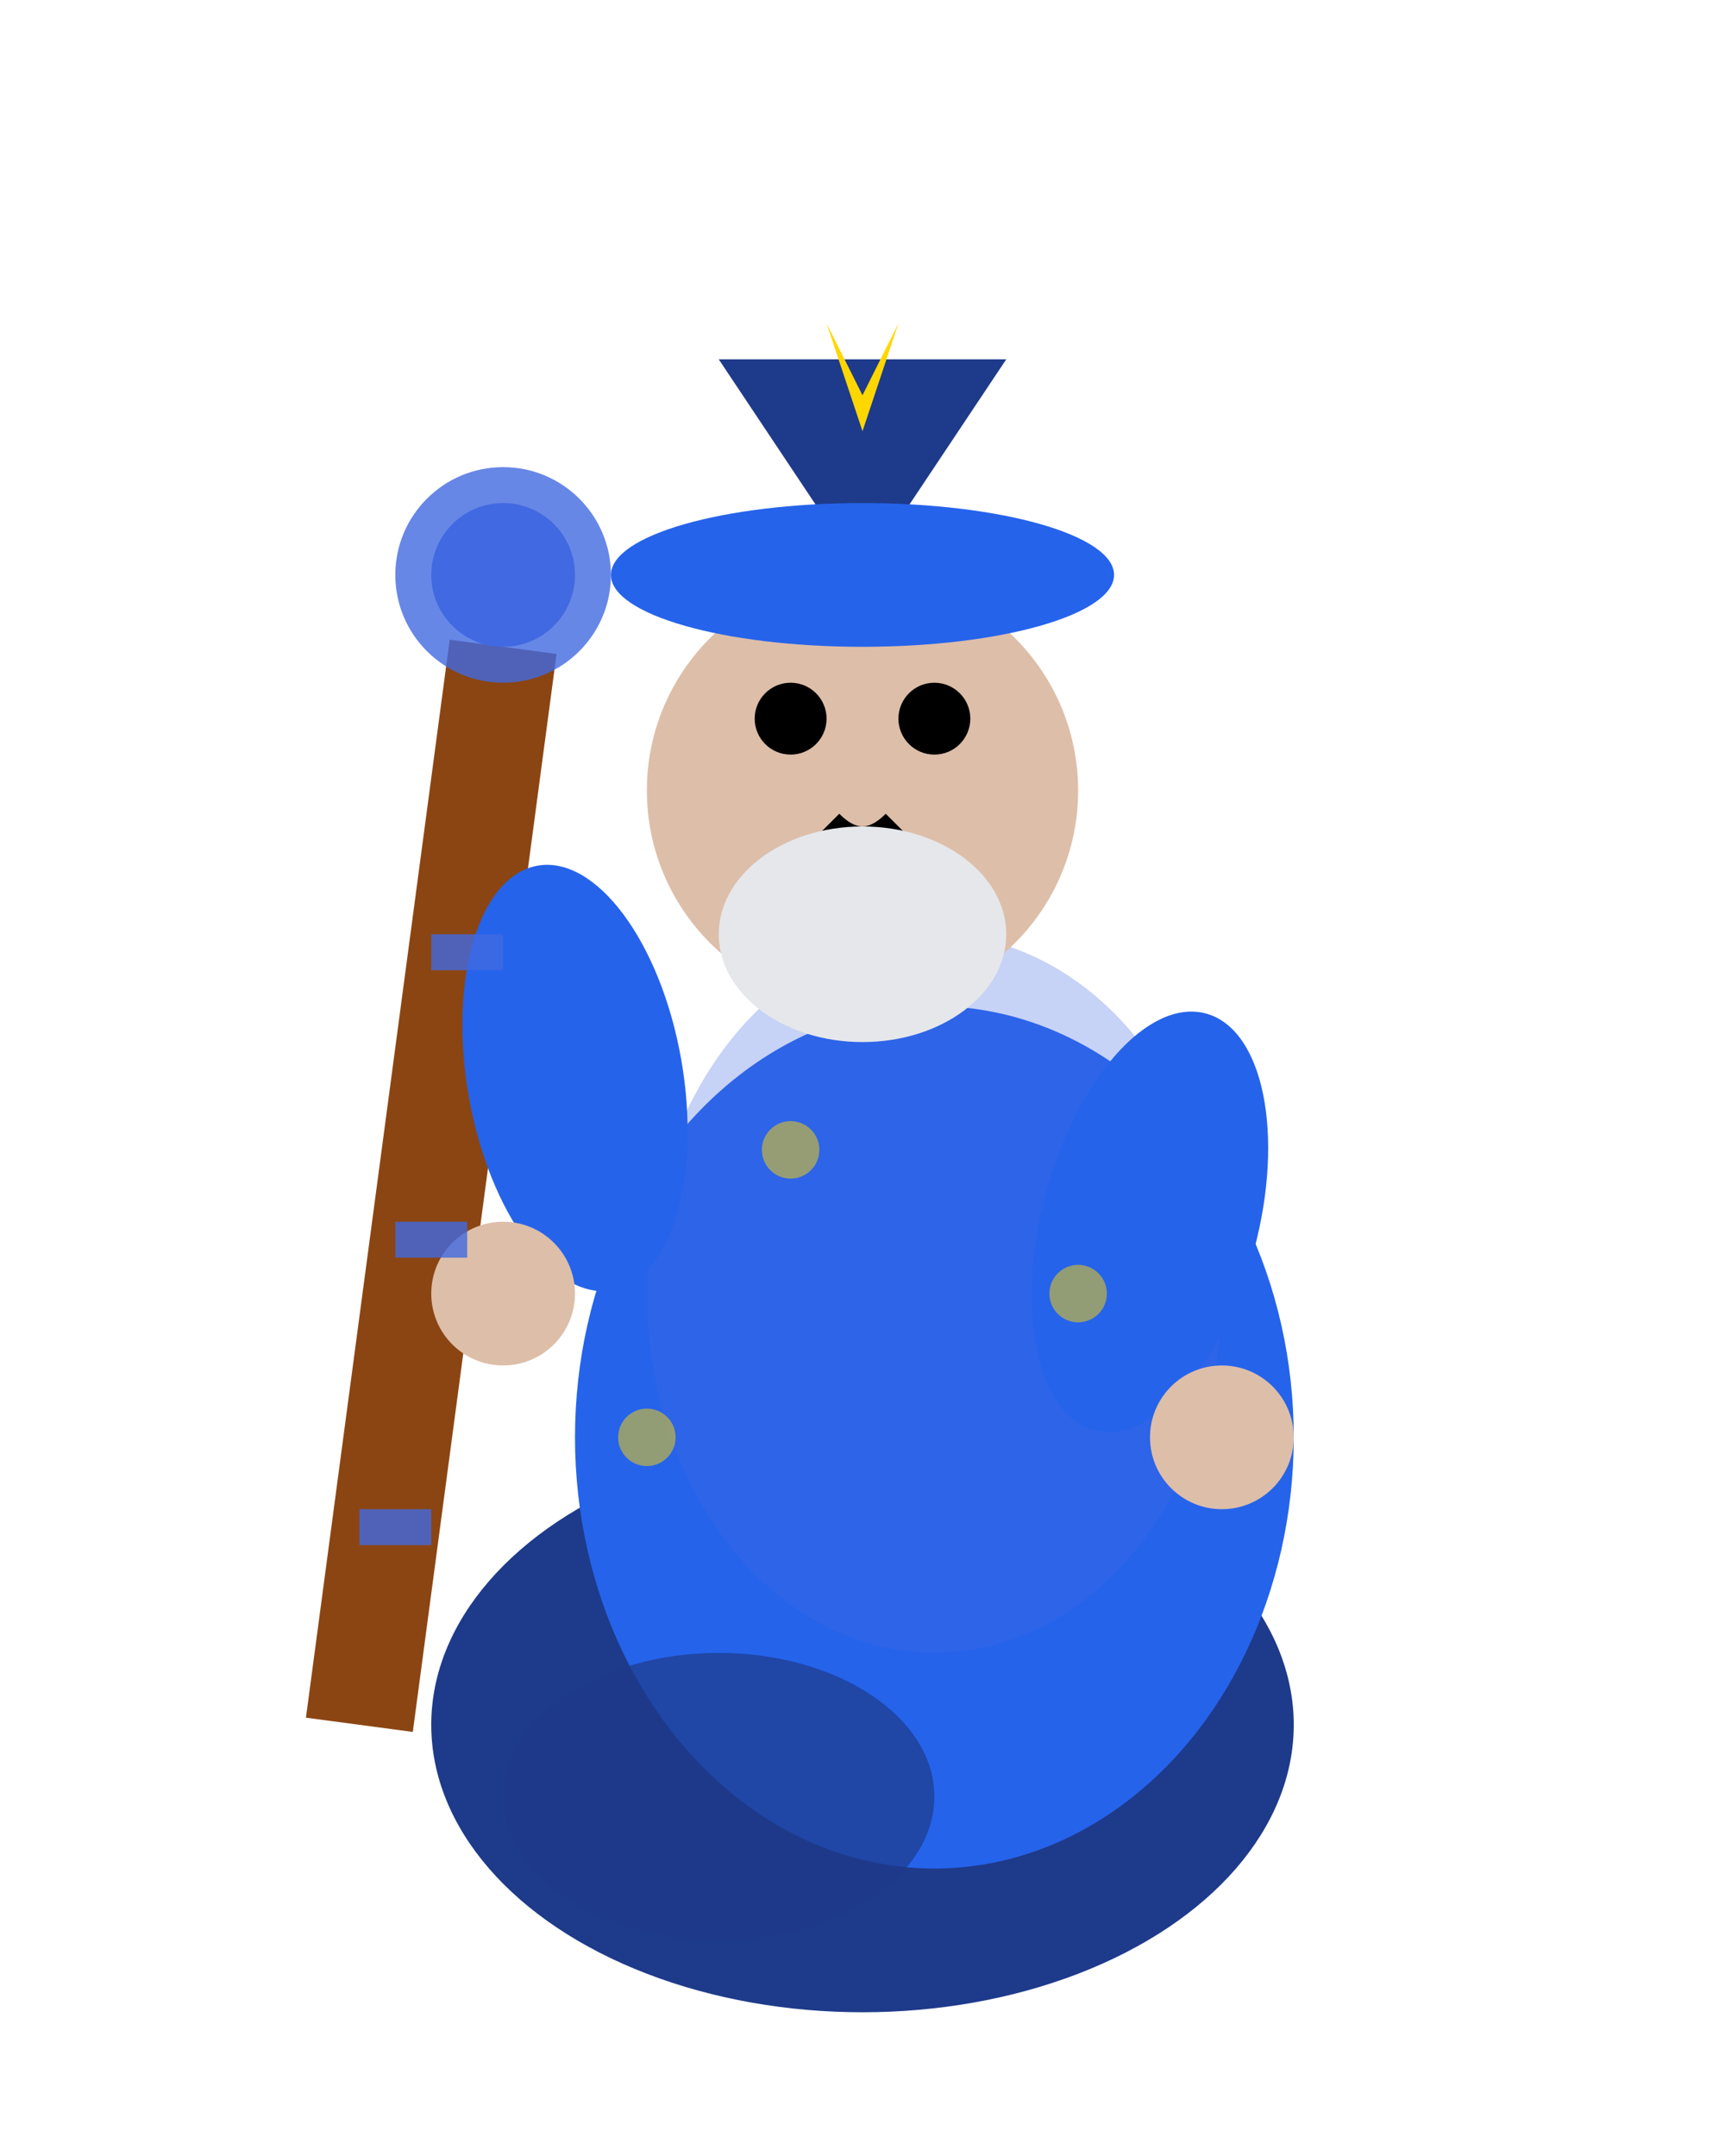 <svg width="24" height="30" viewBox="0 0 24 30" xmlns="http://www.w3.org/2000/svg">
  <!-- Wizard Move Animation - Regular Wizard Theme -->
  
  <!-- Staff (angled for walking support) -->
  <line x1="7" y1="9" x2="5" y2="24" stroke="#8B4513" stroke-width="1.5"/>
  <circle cx="7" cy="8" r="1.5" fill="#4169E1" opacity="0.8"/>
  <circle cx="7" cy="8" r="1" fill="#4169E1"/>
  
  <!-- Body/Robes (flowing with movement) -->
  <ellipse cx="12" cy="24" rx="6" ry="4" fill="#1E3A8A"/>
  <ellipse cx="13" cy="20" rx="5" ry="6" fill="#2563EB"/>
  <ellipse cx="13" cy="18" rx="4" ry="5" fill="#4169E1" opacity="0.3"/>
  
  <!-- Robe trailing effect -->
  <ellipse cx="10" cy="25" rx="3" ry="2" fill="#1E3A8A" opacity="0.7"/>
  
  <!-- Left Arm (holding staff) -->
  <ellipse cx="8" cy="15" rx="1.5" ry="3" fill="#2563EB" transform="rotate(-10 8 15)"/>
  <circle cx="7" cy="18" r="1" fill="#DDBEA9"/>
  
  <!-- Right Arm (swinging naturally) -->
  <ellipse cx="16" cy="17" rx="1.5" ry="3" fill="#2563EB" transform="rotate(15 16 17)"/>
  <circle cx="17" cy="20" r="1" fill="#DDBEA9"/>
  
  <!-- Head (leaning forward) -->
  <circle cx="12" cy="11" r="3" fill="#DDBEA9"/>
  <circle cx="11" cy="10" r="0.5" fill="#000"/>
  <circle cx="13" cy="10" r="0.5" fill="#000"/>
  <path d="M 11.5 11.5 Q 12 12 12.5 11.5" stroke="#000" stroke-width="0.5" fill="none"/>
  
  <!-- Wizard hat (shifted with movement) -->
  <path d="M 12 8 L 10 5 L 14 5 Z" fill="#1E3A8A"/>
  <ellipse cx="12" cy="8" rx="3.5" ry="1" fill="#2563EB"/>
  
  <!-- Beard -->
  <ellipse cx="12" cy="13" rx="2" ry="1.5" fill="#E5E7EB"/>
  
  <!-- Movement magical aura -->
  <circle cx="11" cy="16" r="0.4" fill="#FFD700" opacity="0.5"/>
  <circle cx="15" cy="18" r="0.4" fill="#FFD700" opacity="0.5"/>
  <circle cx="9" cy="20" r="0.4" fill="#FFD700" opacity="0.5"/>
  
  <!-- Staff crystal details -->
  <rect x="6" y="13" width="1" height="0.5" fill="#4169E1" opacity="0.8"/>
  <rect x="5.5" y="17" width="1" height="0.5" fill="#4169E1" opacity="0.8"/>
  <rect x="5" y="21" width="1" height="0.5" fill="#4169E1" opacity="0.8"/>
  
  <!-- Star on hat -->
  <path d="M 12 6 L 11.5 4.5 L 12 5.5 L 12.5 4.5 Z" fill="#FFD700"/>
  
</svg> 